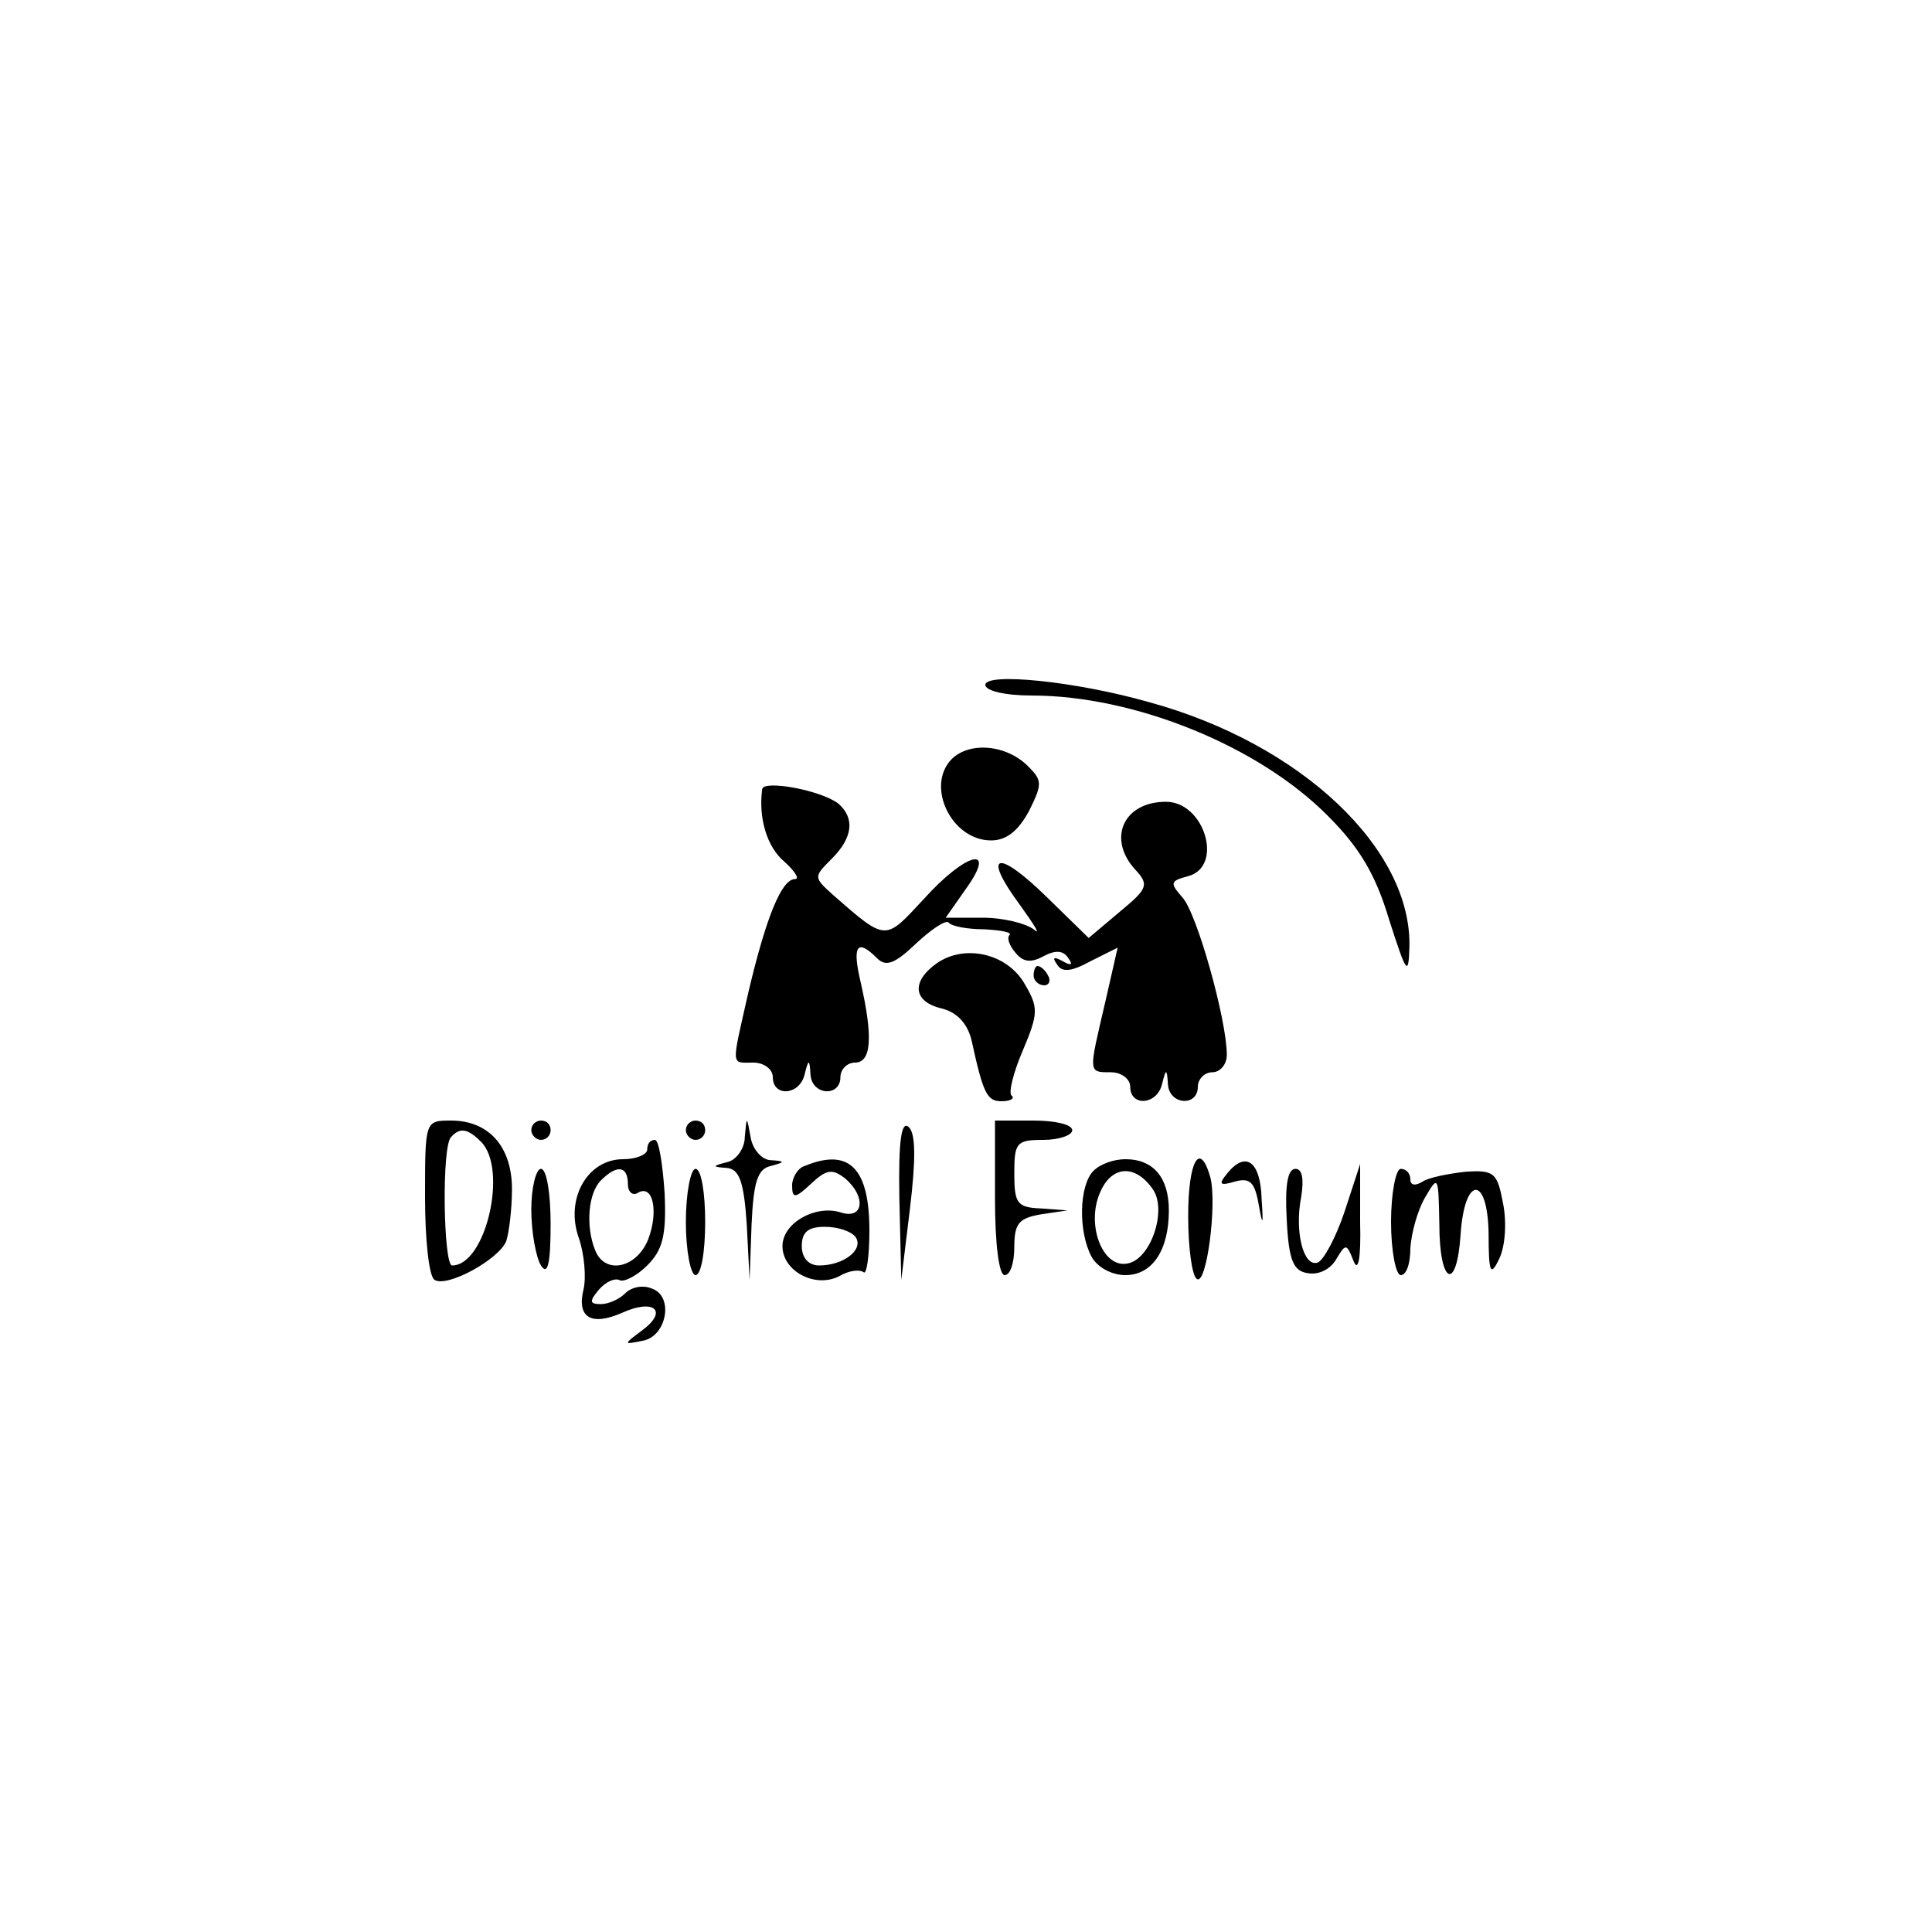 <?xml version="1.0" standalone="no"?>
<!DOCTYPE svg PUBLIC "-//W3C//DTD SVG 20010904//EN"
 "http://www.w3.org/TR/2001/REC-SVG-20010904/DTD/svg10.dtd">
<svg version="1.0" xmlns="http://www.w3.org/2000/svg"
 width="200pt" height="200pt" viewBox="0 0 200 200"
 preserveAspectRatio="xMidYMid meet">

<g transform="translate(0,200) scale(0.1,-0.1)"
fill="#000000" stroke="none">
<path d="M1020 1291 c0 -6 20 -11 48 -11 106 0 235 -52 307 -125 32 -32 49
-60 63 -107 18 -56 20 -59 21 -29 3 102 -112 211 -269 254 -77 22 -170 31
-170 18z"/>
<path d="M985 1214 c-27 -28 0 -84 41 -84 16 0 28 10 39 30 14 28 14 32 0 46
-22 23 -61 27 -80 8z"/>
<path d="M789 1183 c-4 -30 5 -60 23 -75 11 -10 16 -18 11 -18 -14 0 -30 -40
-48 -116 -18 -80 -19 -74 5 -74 11 0 20 -7 20 -15 0 -21 28 -19 33 3 4 16 5
16 6 0 1 -22 31 -24 31 -3 0 8 7 15 15 15 17 0 19 26 6 83 -9 38 -4 46 17 25
9 -9 18 -6 40 15 16 15 31 25 34 22 3 -4 20 -7 37 -7 17 -1 29 -3 26 -6 -3 -3
0 -11 6 -18 8 -10 16 -11 29 -4 13 7 21 6 26 -2 5 -7 3 -8 -6 -3 -9 5 -11 4
-6 -3 5 -9 15 -8 35 3 l28 14 -13 -57 c-17 -73 -18 -72 6 -72 11 0 20 -7 20
-15 0 -21 28 -19 33 3 4 16 5 16 6 0 1 -22 31 -24 31 -3 0 8 7 15 15 15 8 0
15 8 15 18 0 36 -31 147 -46 163 -13 15 -13 17 6 22 37 10 17 77 -23 77 -44 0
-61 -38 -32 -70 15 -16 13 -20 -16 -44 l-32 -27 -43 42 c-52 51 -68 46 -28 -8
15 -21 22 -32 14 -25 -8 6 -31 12 -53 12 l-38 0 21 30 c33 46 0 38 -44 -11
-40 -43 -38 -44 -93 4 -21 19 -21 19 -2 38 22 22 24 42 7 57 -18 14 -78 25
-79 15z"/>
<path d="M970 1003 c-27 -19 -25 -40 5 -47 16 -4 27 -16 31 -34 12 -55 16 -62
31 -62 9 0 14 3 10 6 -3 3 2 24 12 47 16 38 16 44 2 68 -18 32 -62 42 -91 22z"/>
<path d="M1070 990 c0 -5 5 -10 11 -10 5 0 7 5 4 10 -3 6 -8 10 -11 10 -2 0
-4 -4 -4 -10z"/>
<path d="M440 761 c0 -44 4 -83 10 -86 13 -8 66 21 74 40 3 9 6 34 6 54 0 44
-24 71 -63 71 -27 0 -27 0 -27 -79z m58 57 c28 -28 5 -128 -30 -128 -9 0 -11
124 -1 133 9 10 17 9 31 -5z"/>
<path d="M550 830 c0 -5 5 -10 10 -10 6 0 10 5 10 10 0 6 -4 10 -10 10 -5 0
-10 -4 -10 -10z"/>
<path d="M710 830 c0 -5 5 -10 10 -10 6 0 10 5 10 10 0 6 -4 10 -10 10 -5 0
-10 -4 -10 -10z"/>
<path d="M771 823 c0 -12 -9 -24 -18 -26 -16 -4 -16 -5 -1 -6 13 -1 18 -13 21
-58 l3 -58 2 57 c2 44 6 58 20 61 15 4 15 5 0 6 -9 0 -19 11 -21 24 -4 22 -4
22 -6 0z"/>
<path d="M931 760 l2 -85 9 74 c6 50 6 77 -1 84 -8 8 -11 -14 -10 -73z"/>
<path d="M1030 760 c0 -47 4 -80 10 -80 6 0 10 13 10 29 0 25 5 30 28 34 l27
4 -27 2 c-25 1 -28 5 -28 36 0 32 2 35 30 35 17 0 30 5 30 10 0 6 -18 10 -40
10 l-40 0 0 -80z"/>
<path d="M670 810 c0 -5 -11 -10 -25 -10 -37 0 -60 -41 -46 -81 6 -17 8 -42 5
-54 -7 -29 8 -38 40 -24 33 15 48 2 21 -18 -20 -15 -20 -15 0 -11 25 4 33 46
10 54 -9 4 -21 2 -28 -5 -6 -6 -17 -11 -25 -11 -12 0 -12 3 -2 15 7 8 16 12
21 10 4 -3 18 4 29 15 16 16 20 31 18 75 -2 30 -6 55 -10 55 -5 0 -8 -4 -8
-10z m-20 -36 c0 -8 5 -12 10 -9 16 10 22 -19 11 -48 -12 -30 -45 -37 -55 -11
-10 25 -7 59 6 72 17 17 28 15 28 -4z"/>
<path d="M833 793 c-7 -2 -13 -12 -13 -20 0 -14 3 -14 20 2 16 15 22 15 35 5
22 -19 19 -43 -5 -35 -26 8 -60 -11 -60 -35 0 -26 34 -44 59 -31 10 6 21 7 25
4 3 -3 6 16 6 43 0 65 -21 86 -67 67z m53 -74 c8 -13 -13 -29 -38 -29 -11 0
-18 8 -18 20 0 15 7 20 24 20 14 0 28 -5 32 -11z"/>
<path d="M1132 788 c-15 -15 -16 -63 -2 -89 6 -11 21 -19 35 -19 28 0 45 26
45 67 0 34 -16 53 -45 53 -12 0 -26 -5 -33 -12z m62 -20 c14 -22 -3 -72 -27
-76 -26 -5 -43 41 -28 74 12 28 37 29 55 2z"/>
<path d="M1230 741 c0 -33 4 -62 9 -65 10 -7 21 77 14 105 -11 39 -23 17 -23
-40z"/>
<path d="M1271 786 c-10 -12 -9 -14 8 -9 15 4 20 -1 24 -24 4 -23 5 -22 3 6
-1 38 -16 50 -35 27z"/>
<path d="M550 748 c0 -24 5 -50 10 -58 7 -11 10 2 10 43 0 31 -4 57 -10 57 -5
0 -10 -19 -10 -42z"/>
<path d="M710 735 c0 -30 5 -55 10 -55 6 0 10 25 10 55 0 30 -4 55 -10 55 -5
0 -10 -25 -10 -55z"/>
<path d="M1332 738 c2 -43 7 -54 22 -56 11 -2 23 4 29 14 10 17 11 17 18 -1 5
-13 8 2 7 40 l0 60 -16 -49 c-9 -27 -22 -51 -28 -53 -15 -5 -24 33 -17 68 3
19 1 29 -6 29 -8 0 -11 -17 -9 -52z"/>
<path d="M1440 735 c0 -30 5 -55 10 -55 6 0 10 12 10 28 1 15 7 38 15 52 14
24 14 23 15 -27 0 -63 18 -71 22 -11 4 61 28 62 29 1 0 -41 2 -45 11 -26 6 12
8 37 4 57 -6 32 -9 35 -39 33 -18 -2 -38 -6 -44 -10 -8 -5 -13 -4 -13 2 0 6
-4 11 -10 11 -5 0 -10 -25 -10 -55z"/>
</g>
</svg>
